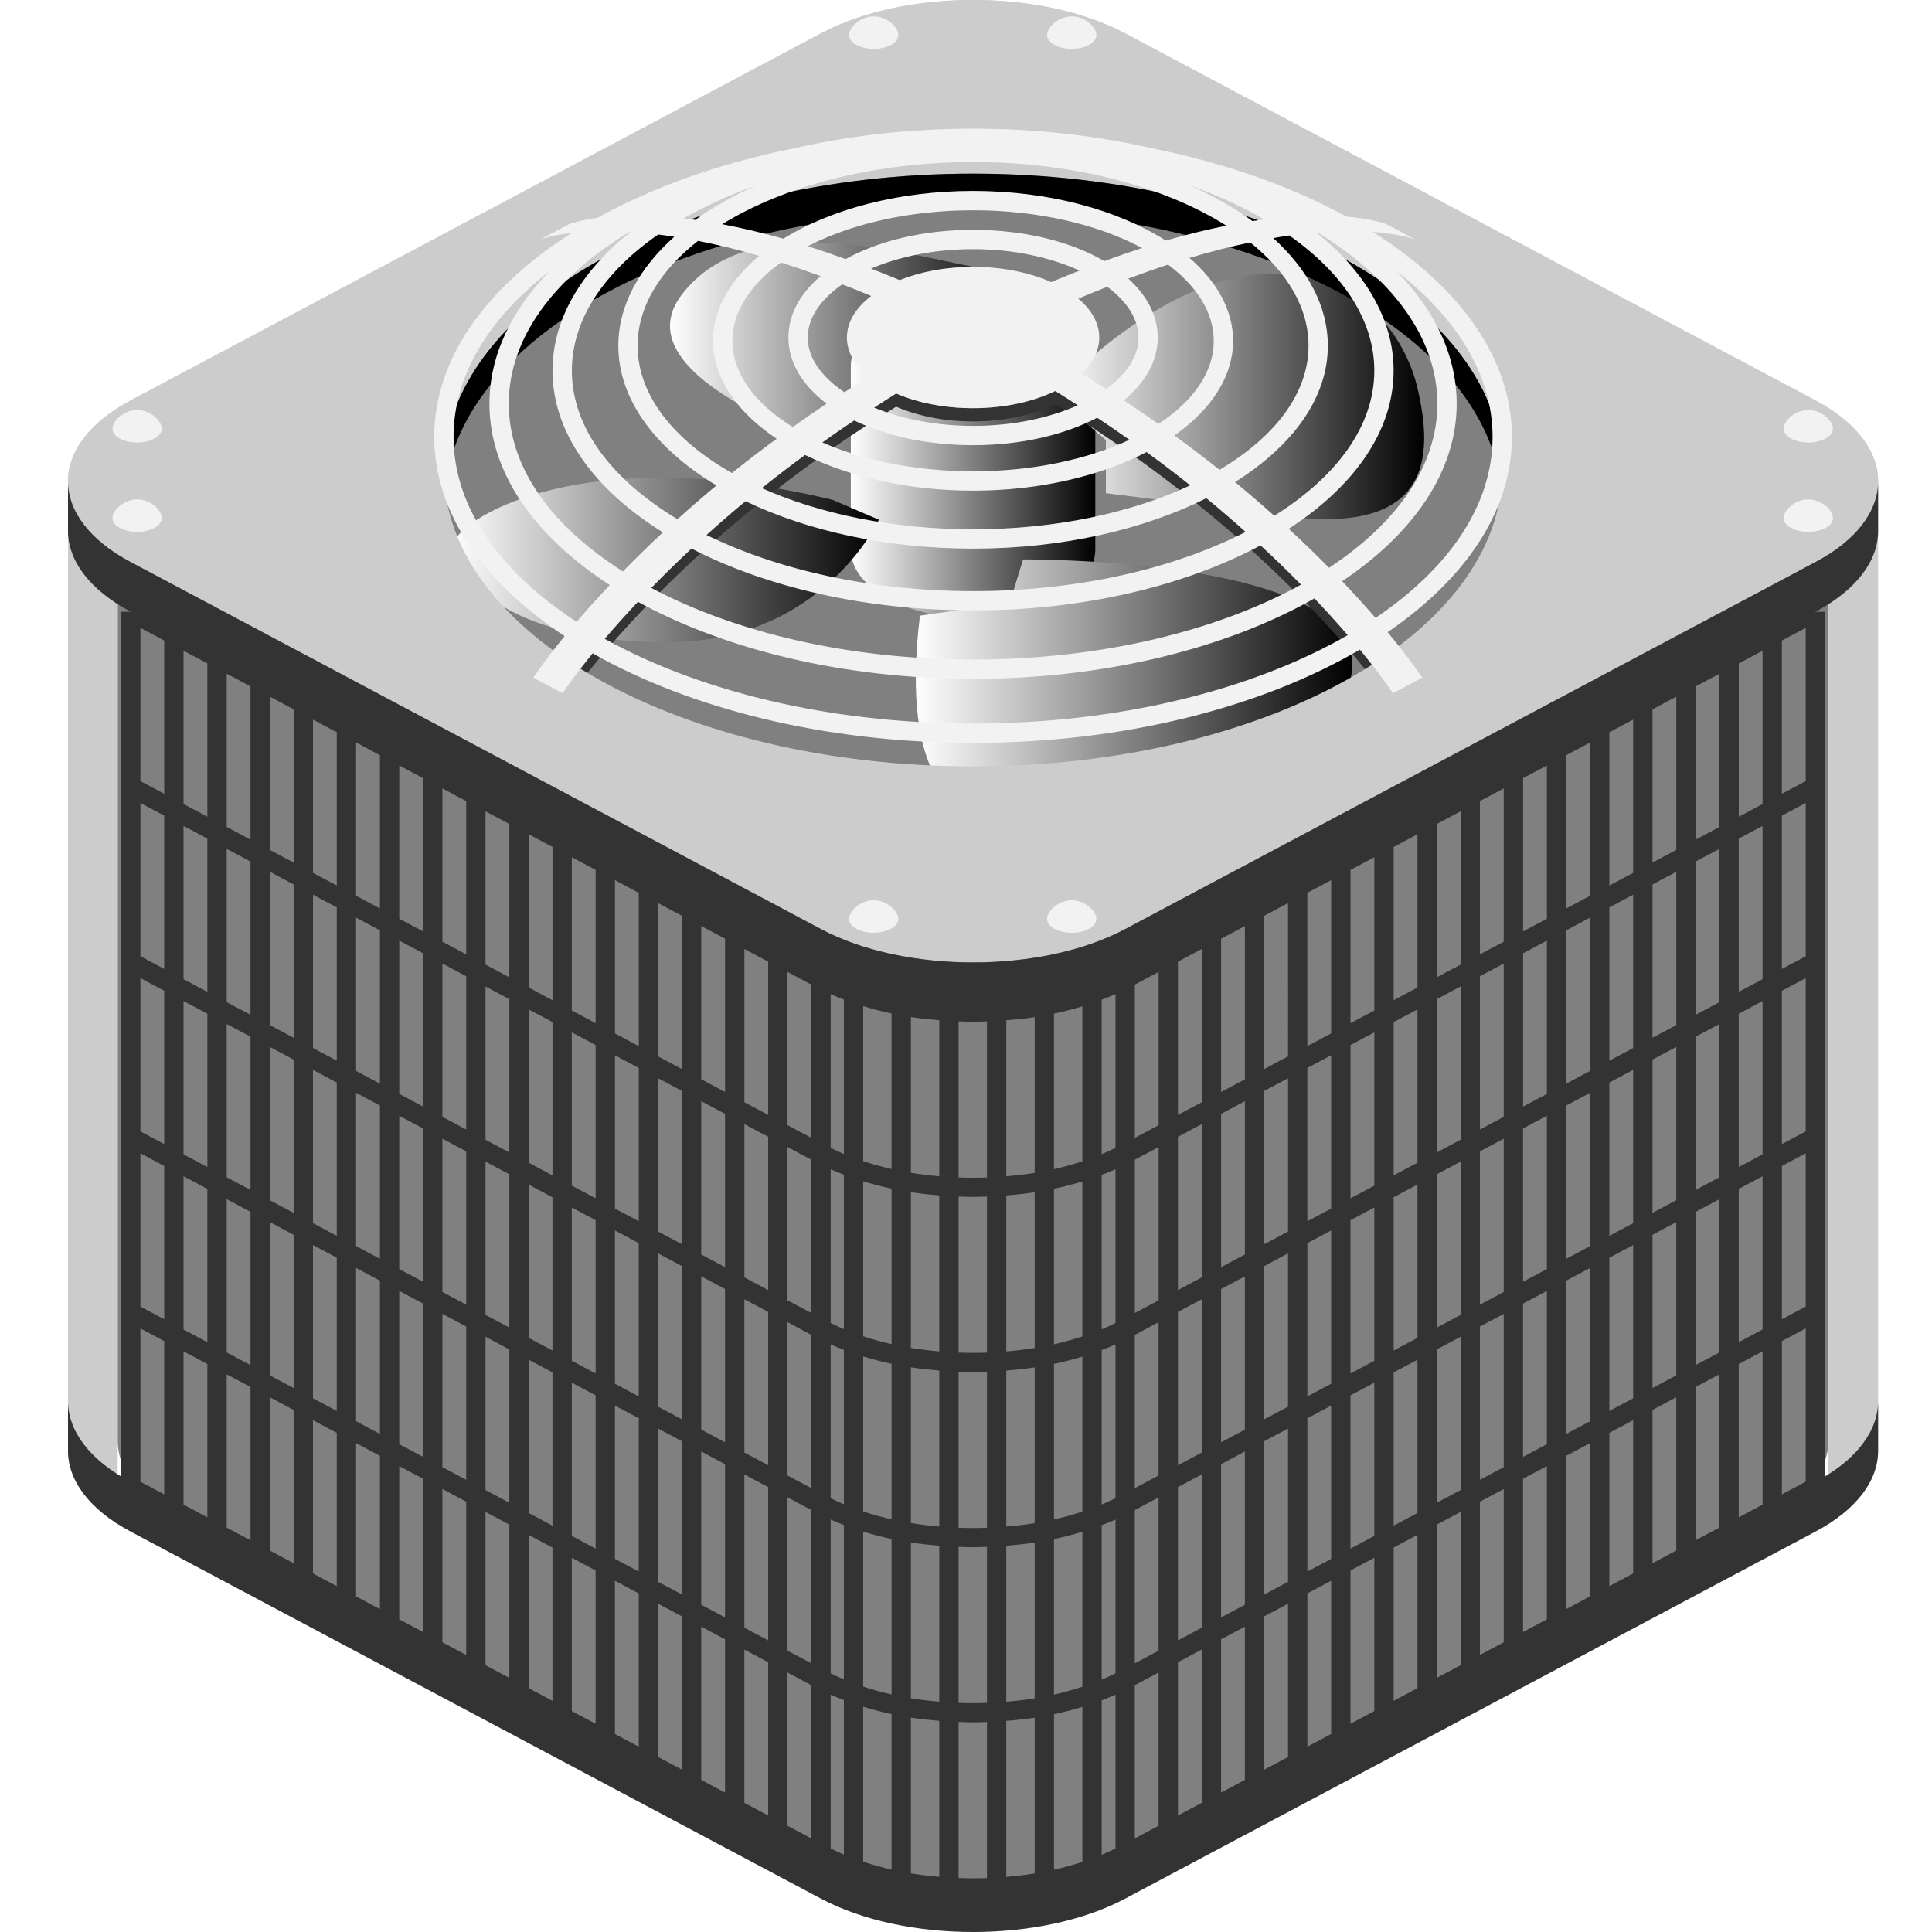 <svg version="1.1" id="Layer_1" xmlns="http://www.w3.org/2000/svg" xmlns:xlink="http://www.w3.org/1999/xlink" x="0px" y="0px" viewBox="0 0 100 100" xml:space="preserve"><desc>Copyright Opto 22</desc> 
<g>
<g id="dark">
	<path fill="#808080" d="M6.09,74.573c0,1.434,1.023,2.868,3.069,3.956l33.767,17.954c4.092,2.176,10.787,2.176,14.879,0
		l33.767-17.954c2.046-1.088,3.069-2.522,3.069-3.956V27.142c0-1.434-1.023-2.868-3.069-3.956L57.805,5.232
		c-4.092-2.176-10.787-2.176-14.879,0L9.159,23.186c-2.046,1.088-3.069,2.522-3.069,3.956V74.573z"></path>
</g>
<g id="linear">
	<linearGradient class="linear" id="SVGID_1_" gradientUnits="userSpaceOnUse" x1="34.68" y1="19.466" x2="52.919" y2="19.466">
		<stop offset="0" style="stop-color:#FFFFFF"></stop>
		<stop offset="1" style="stop-color:#000000"></stop>
	</linearGradient>
	<path class="linear" fill="url(#SVGID_1_)" d="M43.868,23.299c0,0-12.001-3.6-8.572-8.058s11.026-2.218,15.07-1.429
		c4.044,0.789,2.074,12.572,2.074,12.572"></path>
	<linearGradient class="linear" id="SVGID_2_" gradientUnits="userSpaceOnUse" x1="44.038" y1="23.699" x2="56.693" y2="23.699">
		<stop offset="0" style="stop-color:#FFFFFF"></stop>
		<stop offset="1" style="stop-color:#000000"></stop>
	</linearGradient>
	<path class="linear" fill="url(#SVGID_2_)" d="M44.038,18.956c0-1.957,2.833-3.543,6.327-3.543c3.494,0,6.327,1.586,6.327,3.543v9.486
		c0,1.957-2.833,3.543-6.327,3.543c-3.494,0-6.327-1.586-6.327-3.543V18.956z"></path>
	<linearGradient class="linear" id="SVGID_3_" gradientUnits="userSpaceOnUse" x1="23.346" y1="28.987" x2="45.489" y2="28.987">
		<stop offset="0" style="stop-color:#FFFFFF"></stop>
		<stop offset="1" style="stop-color:#000000"></stop>
	</linearGradient>
	<path class="linear" fill="url(#SVGID_3_)" d="M45.489,26.899c0,0-2.914,6.343-10.972,6.343s-10.629-3.257-11.144-4.629s6.172-6,19.716-2.743"></path>
	<linearGradient class="linear" id="SVGID_4_" gradientUnits="userSpaceOnUse" x1="47.402" y1="35.453" x2="69.996" y2="35.453">
		<stop offset="0" style="stop-color:#FFFFFF"></stop>
		<stop offset="1" style="stop-color:#000000"></stop>
	</linearGradient>
	<path class="linear" fill="url(#SVGID_4_)" d="M52.268,31.185l0.686-2.229c0,0,20.744-0.171,16.458,7.372s-19.544,5.315-19.544,5.315
		s-3.329-0.971-2.252-9.775"></path>
	<linearGradient class="linear" id="SVGID_5_" gradientUnits="userSpaceOnUse" x1="54.497" y1="20.517" x2="73.716" y2="20.517">
		<stop offset="0" style="stop-color:#FFFFFF"></stop>
		<stop offset="1" style="stop-color:#000000"></stop>
	</linearGradient>
	<path class="linear" fill="url(#SVGID_5_)" d="M54.497,20.384c0,0,5.143-5.658,10.458-6.172s7.765,3.161,8.401,5.829
		c0.857,3.6,0.857,8.058-7.886,6.515l-8.229-1.029v-2.743"></path>
</g>
<g id="shape">
	<path fill="#CCCCCC" d="M93.964,20.723L58.237,1.726c-4.329-2.302-11.413-2.302-15.743,0L6.767,20.723
		c-4.329,2.302-4.329,6.069,0,8.371L42.494,48.09c4.329,2.302,11.413,2.302,15.743,0l35.727-18.996
		C98.293,26.791,98.293,23.025,93.964,20.723z M50.366,39.666c-15.127,0-27.39-6.867-27.39-15.339
		c0-8.471,12.263-15.339,27.39-15.339c15.127,0,27.39,6.867,27.39,15.339C77.756,32.799,65.493,39.666,50.366,39.666z"></path>
	<path fill="#CCCCCC" d="M93.964,20.723L58.237,1.726c-4.329-2.302-11.414-2.302-15.743,0L6.767,20.723
		c-2.165,1.151-3.247,2.668-3.247,4.185v50.184c0,1.348,0.86,2.695,2.57,3.787V27.142c0-1.434,1.023-2.868,3.069-3.956L42.926,5.232
		c4.092-2.176,10.787-2.176,14.879,0l33.767,17.954c2.046,1.088,3.069,2.522,3.069,3.956v51.737c1.71-1.091,2.57-2.438,2.57-3.787
		V24.908C97.211,23.391,96.129,21.874,93.964,20.723z"></path>
</g>
<g id="shadow">
	<path fill="#333333" d="M3.52,72.52c0,1.517,1.082,3.034,3.247,4.185l35.727,18.996c4.329,2.302,11.413,2.302,15.743,0
		l35.727-18.996c2.165-1.151,3.247-2.668,3.247-4.185v2.572c0,1.517-1.082,3.034-3.247,4.185L58.237,98.274
		c-4.329,2.302-11.413,2.302-15.743,0L6.767,79.277c-2.165-1.151-3.247-2.668-3.247-4.185V72.52z"></path>
	<path fill="#333333" d="M3.52,24.908c0,1.517,1.082,3.034,3.247,4.185L42.494,48.09c4.329,2.302,11.413,2.302,15.743,0
		l35.727-18.996c2.165-1.151,3.247-2.668,3.247-4.185v2.572c0,1.517-1.082,3.034-3.247,4.185L58.237,50.661
		c-4.329,2.302-11.413,2.302-15.743,0L6.767,31.665C4.603,30.514,3.52,28.997,3.52,27.48V24.908z"></path>
	<path fill="#333333" d="M94.464,77.611V31.665h-0.5l-0.234-0.441L58.003,50.22c-4.212,2.237-11.063,2.237-15.274,0L7.002,31.224
		l-0.234,0.441h-0.5v45.946h0.598L8.5,78.48v0.318h0.597l1.636,0.87v0.318h0.597l1.635,0.87v0.318h0.598l1.635,0.87v0.318h0.598
		l1.634,0.869v0.318h0.597l1.636,0.87v0.318h0.597l1.635,0.87v0.318h0.598l1.635,0.87v0.318h0.598l1.634,0.869v0.318h0.597
		l1.636,0.87v0.318h0.597l1.635,0.87v0.318h0.598l1.635,0.87v0.318h0.598l1.634,0.869v0.318h0.597l1.636,0.87v0.318h0.597
		l1.635,0.87v0.318h0.598l1.635,0.87v0.318h0.633c0.337,0.165,0.688,0.317,1.051,0.456v0.073h0.186c1.449,0.531,3.076,0.863,4.752,1
		v0.25h1v-0.192c0.25,0.009,0.499,0.019,0.749,0.019c2.277,0,4.551-0.362,6.501-1.077h0.156v-0.061
		c0.374-0.142,0.735-0.298,1.081-0.467h0.633v-0.318l1.635-0.87h0.597v-0.318l1.636-0.87h0.597v-0.318l1.636-0.87h0.596v-0.317
		l1.635-0.87h0.598V91.54l1.635-0.87h0.597v-0.318l1.636-0.87h0.597v-0.318l1.636-0.87h0.596v-0.317l1.635-0.87h0.598v-0.318
		l1.635-0.87h0.597v-0.318l1.636-0.87h0.597v-0.318l1.636-0.87h0.596V83.23l1.635-0.87h0.598v-0.318l1.635-0.87h0.597v-0.318
		l1.636-0.87h0.597v-0.318l1.636-0.87h0.596v-0.317l1.635-0.87H94.464z M44.679,87.298v-8.022c0.477,0.145,0.965,0.274,1.469,0.38
		v8.049C45.643,87.59,45.153,87.454,44.679,87.298z M46.148,88.72v8.049c-0.505-0.114-0.995-0.25-1.469-0.406V88.34
		C45.156,88.485,45.644,88.615,46.148,88.72z M93.464,58.562l-1.233,0.656v-7.934l1.233-0.656V58.562z M43.679,68.796
		c-0.235-0.099-0.462-0.206-0.685-0.317v-7.958c0.222,0.099,0.452,0.191,0.685,0.28V68.796z M44.679,61.143
		c0.477,0.145,0.965,0.274,1.469,0.38v8.05c-0.505-0.114-0.995-0.25-1.469-0.406V61.143z M41.994,67.961l-1.233-0.656v-7.934
		l1.233,0.656V67.961z M39.761,66.774l-1.232-0.655v-7.934l1.232,0.655V66.774z M37.528,65.586l-1.233-0.656v-7.934l1.233,0.656
		V65.586z M35.295,64.399l-1.232-0.655v-7.934l1.232,0.655V64.399z M33.063,63.212l-1.233-0.656v-7.934l1.233,0.656V63.212z
		 M30.829,62.024l-1.232-0.655v-7.934l1.232,0.655V62.024z M28.597,60.837l-1.233-0.656v-7.934l1.233,0.656V60.837z M26.363,59.65
		l-1.232-0.655V51.06l1.232,0.655V59.65z M24.131,58.463l-1.233-0.656v-7.934l1.233,0.656V58.463z M21.898,57.275l-1.232-0.655
		v-7.934l1.232,0.655V57.275z M19.665,56.088l-1.233-0.656v-7.934l1.233,0.656V56.088z M17.432,54.9l-1.232-0.655v-7.934
		l1.232,0.655V54.9z M15.199,53.713l-1.233-0.656v-7.934l1.233,0.656V53.713z M12.966,52.526l-1.232-0.655v-7.933l1.232,0.655
		V52.526z M10.734,51.339L9.5,50.683v-7.933l1.233,0.656V51.339z M10.734,52.471v7.934L9.5,59.749v-7.934L10.734,52.471z
		 M11.734,53.002l1.232,0.655v7.934l-1.232-0.655V53.002z M13.966,54.19l1.233,0.656v7.934l-1.233-0.656V54.19z M16.199,55.377
		l1.232,0.655v7.934l-1.232-0.655V55.377z M18.432,56.564l1.233,0.656v7.934l-1.233-0.656V56.564z M20.665,57.752l1.232,0.655v7.934
		l-1.232-0.655V57.752z M22.898,58.939l1.233,0.656v7.934l-1.233-0.656V58.939z M25.131,60.126l1.232,0.655v7.934l-1.232-0.655
		V60.126z M27.363,61.313l1.233,0.656v7.934l-1.233-0.656V61.313z M29.597,62.501l1.232,0.655v7.934l-1.232-0.655V62.501z
		 M31.829,63.688l1.233,0.656v7.934l-1.233-0.656V63.688z M34.063,64.876l1.232,0.655v7.934l-1.232-0.655V64.876z M36.295,66.063
		l1.233,0.656v7.933l-1.233-0.656V66.063z M38.528,67.25l1.232,0.655v7.933l-1.232-0.655V67.25z M40.761,68.437l1.233,0.656v7.933
		l-1.233-0.656V68.437z M42.994,69.587c0.222,0.099,0.452,0.19,0.685,0.28v7.994c-0.235-0.099-0.462-0.206-0.685-0.317V69.587z
		 M44.679,70.21c0.477,0.145,0.965,0.274,1.469,0.38v8.049c-0.505-0.114-0.995-0.25-1.469-0.406V70.21z M47.148,70.772
		c0.483,0.075,0.974,0.127,1.469,0.167v8.075c-0.496-0.043-0.986-0.102-1.469-0.181V70.772z M49.616,70.998
		c0.25,0.009,0.499,0.019,0.749,0.019c0.24,0,0.48-0.01,0.72-0.018v8.078c-0.489,0.017-0.979,0.017-1.469-0.001V70.998z
		 M52.085,70.941c0.494-0.04,0.986-0.091,1.469-0.165v8.062c-0.482,0.079-0.973,0.136-1.469,0.178V70.941z M54.554,70.595
		c0.503-0.105,0.992-0.232,1.469-0.376v8.022c-0.474,0.155-0.964,0.292-1.469,0.404V70.595z M88.998,51.87l-1.233,0.656v-7.934
		l1.233-0.656V51.87z M89.998,43.405l1.232-0.655v7.933l-1.232,0.655V43.405z M86.765,53.058l-1.232,0.655V45.78l1.232-0.655V53.058
		z M84.532,54.245l-1.233,0.656v-7.934l1.233-0.656V54.245z M82.299,55.433l-1.232,0.655v-7.934l1.232-0.655V55.433z M80.067,56.62
		l-1.233,0.656v-7.934l1.233-0.656V56.62z M77.833,57.807l-1.232,0.655v-7.934l1.232-0.655V57.807z M75.601,58.994l-1.233,0.656
		v-7.934l1.233-0.656V58.994z M73.367,60.182l-1.232,0.655v-7.934l1.232-0.655V60.182z M71.135,61.369l-1.233,0.656v-7.934
		l1.233-0.656V61.369z M68.901,62.556l-1.232,0.655v-7.934l1.232-0.655V62.556z M66.669,63.744l-1.233,0.656v-7.934l1.233-0.656
		V63.744z M64.436,64.931l-1.232,0.655v-7.934l1.232-0.655V64.931z M62.203,66.118l-1.233,0.656V58.84l1.233-0.656V66.118z
		 M59.97,67.306l-1.232,0.655v-7.934l1.232-0.655V67.306z M57.737,68.479c-0.232,0.115-0.469,0.226-0.715,0.329v-7.995
		c0.243-0.092,0.483-0.188,0.715-0.291V68.479z M56.023,69.176c-0.474,0.155-0.964,0.292-1.469,0.404v-8.051
		c0.503-0.105,0.992-0.232,1.469-0.376V69.176z M57.023,69.879c0.243-0.092,0.483-0.188,0.715-0.291v7.957
		c-0.232,0.115-0.469,0.226-0.715,0.329V69.879z M58.737,69.093l1.232-0.655v7.933l-1.232,0.655V69.093z M60.97,67.906l1.233-0.656
		v7.933L60.97,75.84V67.906z M63.203,66.719l1.232-0.655v7.934l-1.232,0.655V66.719z M65.436,65.531l1.233-0.656v7.934l-1.233,0.656
		V65.531z M67.669,64.344l1.232-0.655v7.934l-1.232,0.655V64.344z M69.901,63.157l1.233-0.656v7.934l-1.233,0.656V63.157z
		 M72.135,61.969l1.232-0.655v7.934l-1.232,0.655V61.969z M74.367,60.782l1.233-0.656v7.934l-1.233,0.656V60.782z M76.601,59.595
		l1.232-0.655v7.934l-1.232,0.655V59.595z M78.833,58.408l1.233-0.656v7.934l-1.233,0.656V58.408z M81.067,57.22l1.232-0.655v7.934
		l-1.232,0.655V57.22z M83.299,56.033l1.233-0.656v7.934l-1.233,0.656V56.033z M85.532,54.845l1.232-0.655v7.934l-1.232,0.655
		V54.845z M87.765,53.658l1.233-0.656v7.934l-1.233,0.656V53.658z M89.998,52.471l1.232-0.655v7.934l-1.232,0.655V52.471z
		 M93.464,49.496l-1.233,0.656v-7.933l1.233-0.656V49.496z M93.464,40.43l-1.233,0.656v-7.933l1.233-0.656V40.43z M91.231,41.618
		l-1.232,0.655V34.34l1.232-0.655V41.618z M88.998,42.805l-1.233,0.656v-7.933l1.233-0.656V42.805z M86.765,43.992l-1.232,0.655
		v-7.933l1.232-0.655V43.992z M84.532,45.179l-1.233,0.656v-7.933l1.233-0.656V45.179z M82.299,46.367l-1.232,0.655v-7.933
		l1.232-0.655V46.367z M80.067,47.554l-1.233,0.656v-7.933l1.233-0.656V47.554z M77.833,48.741l-1.232,0.655v-7.933l1.232-0.655
		V48.741z M75.601,49.928l-1.233,0.656v-7.933l1.233-0.656V49.928z M73.367,51.116l-1.232,0.655v-7.933l1.232-0.655V51.116z
		 M71.135,52.303l-1.233,0.656v-7.933l1.233-0.656V52.303z M68.901,53.49l-1.232,0.655v-7.933l1.232-0.655V53.49z M66.669,54.677
		l-1.233,0.656V47.4l1.233-0.656V54.677z M64.436,55.865l-1.232,0.655v-7.933l1.232-0.655V55.865z M62.203,57.052l-1.233,0.656
		v-7.933l1.233-0.656V57.052z M59.97,58.239l-1.232,0.655v-7.933l1.232-0.655V58.239z M57.737,59.413
		c-0.232,0.116-0.469,0.226-0.715,0.329v-7.995c0.243-0.092,0.483-0.188,0.715-0.291V59.413z M56.023,60.11
		c-0.474,0.155-0.964,0.292-1.469,0.405v-8.052c0.503-0.105,0.992-0.232,1.469-0.376V60.11z M53.554,60.708
		c-0.482,0.079-0.973,0.136-1.469,0.178V52.81c0.494-0.04,0.986-0.091,1.469-0.165V60.708z M53.554,61.71v8.063
		c-0.482,0.079-0.973,0.136-1.469,0.178v-8.076C52.58,61.836,53.071,61.784,53.554,61.71z M51.085,70.012
		c-0.489,0.017-0.979,0.017-1.469-0.001v-8.079c0.25,0.009,0.499,0.019,0.749,0.019c0.24,0,0.48-0.01,0.72-0.018V70.012z
		 M48.616,69.949c-0.496-0.043-0.986-0.102-1.469-0.181v-8.061c0.483,0.075,0.974,0.127,1.469,0.167V69.949z M47.148,60.703V52.64
		c0.483,0.075,0.974,0.127,1.469,0.167v8.077C48.121,60.842,47.63,60.783,47.148,60.703z M46.148,60.508
		c-0.505-0.114-0.995-0.25-1.469-0.407v-8.023c0.477,0.145,0.965,0.274,1.469,0.38V60.508z M43.679,59.73
		c-0.235-0.099-0.462-0.206-0.685-0.317v-7.957c0.222,0.099,0.452,0.19,0.685,0.28V59.73z M41.994,58.895l-1.233-0.656v-7.933
		l1.233,0.656V58.895z M39.761,57.707l-1.232-0.655v-7.933l1.232,0.655V57.707z M37.528,56.52l-1.233-0.656v-7.933l1.233,0.656
		V56.52z M35.295,55.333l-1.232-0.655v-7.933l1.232,0.655V55.333z M33.063,54.146l-1.233-0.656v-7.933l1.233,0.656V54.146z
		 M30.829,52.958l-1.232-0.655V44.37l1.232,0.655V52.958z M28.597,51.771l-1.233-0.656v-7.933l1.233,0.656V51.771z M26.363,50.584
		l-1.232-0.655v-7.933l1.232,0.655V50.584z M24.131,49.397l-1.233-0.656v-7.933l1.233,0.656V49.397z M21.898,48.209l-1.232-0.655
		v-7.933l1.232,0.655V48.209z M19.665,47.022l-1.233-0.656v-7.933l1.233,0.656V47.022z M17.432,45.835l-1.232-0.655v-7.933
		l1.232,0.655V45.835z M15.199,44.648l-1.233-0.656v-7.933l1.233,0.656V44.648z M12.966,43.46l-1.232-0.655v-7.933l1.232,0.655
		V43.46z M10.734,42.273L9.5,41.617v-7.933l1.233,0.656V42.273z M8.5,41.086L7.268,40.43v-7.933L8.5,33.152V41.086z M8.5,42.218
		v7.933l-1.232-0.655v-7.933L8.5,42.218z M8.5,51.283v7.934l-1.232-0.655v-7.934L8.5,51.283z M7.268,59.694L8.5,60.35v7.933
		l-1.232-0.655V59.694z M9.5,60.881l1.233,0.656v7.933L9.5,68.815V60.881z M11.734,62.069l1.232,0.655v7.933l-1.232-0.655V62.069z
		 M13.966,63.256l1.233,0.656v7.933l-1.233-0.656V63.256z M16.199,64.443l1.232,0.655v7.933l-1.232-0.655V64.443z M18.432,65.63
		l1.233,0.656v7.933l-1.233-0.656V65.63z M20.665,66.818l1.232,0.655v7.933l-1.232-0.655V66.818z M22.898,68.005l1.233,0.656v7.933
		l-1.233-0.656V68.005z M25.131,69.192l1.232,0.655v7.933l-1.232-0.655V69.192z M27.363,70.379l1.233,0.656v7.933l-1.233-0.656
		V70.379z M29.597,71.567l1.232,0.655v7.933L29.597,79.5V71.567z M31.829,72.754l1.233,0.656v7.933l-1.233-0.656V72.754z
		 M34.063,73.941l1.232,0.655v7.933l-1.232-0.655V73.941z M36.295,75.128l1.233,0.656v7.933l-1.233-0.656V75.128z M38.528,76.316
		l1.232,0.655v7.933l-1.232-0.655V76.316z M40.761,77.503l1.233,0.656v7.933l-1.233-0.656V77.503z M42.994,78.653
		c0.222,0.099,0.452,0.19,0.685,0.28v7.995c-0.235-0.099-0.462-0.206-0.685-0.317V78.653z M47.148,79.838
		c0.483,0.075,0.974,0.127,1.469,0.167v8.076c-0.496-0.043-0.986-0.102-1.469-0.181V79.838z M49.616,80.063
		c0.25,0.009,0.499,0.019,0.749,0.019c0.24,0,0.48-0.01,0.72-0.018v8.079c-0.489,0.017-0.979,0.017-1.469-0.001V80.063z
		 M52.085,80.007c0.494-0.04,0.986-0.091,1.469-0.165v8.062c-0.482,0.079-0.973,0.136-1.469,0.178V80.007z M53.554,88.907v8.062
		c-0.482,0.079-0.973,0.136-1.469,0.178v-8.075C52.58,89.033,53.071,88.981,53.554,88.907z M54.554,88.726
		c0.503-0.105,0.992-0.232,1.469-0.376v8.022c-0.474,0.155-0.964,0.292-1.469,0.404V88.726z M54.554,87.711V79.66
		c0.503-0.105,0.992-0.232,1.469-0.376v8.022C55.548,87.462,55.059,87.598,54.554,87.711z M57.023,78.944
		c0.243-0.092,0.483-0.188,0.715-0.291v7.957c-0.232,0.115-0.469,0.226-0.715,0.329V78.944z M58.737,78.159l1.232-0.655v7.933
		l-1.232,0.655V78.159z M60.97,76.972l1.233-0.656v7.933l-1.233,0.656V76.972z M63.203,75.784l1.232-0.655v7.933l-1.232,0.655
		V75.784z M65.436,74.597l1.233-0.656v7.933l-1.233,0.656V74.597z M67.669,73.41l1.232-0.655v7.933l-1.232,0.655V73.41z
		 M69.901,72.223l1.233-0.656V79.5l-1.233,0.656V72.223z M72.135,71.035l1.232-0.655v7.933l-1.232,0.655V71.035z M74.367,69.848
		l1.233-0.656v7.933l-1.233,0.656V69.848z M76.601,68.661l1.232-0.655v7.933l-1.232,0.655V68.661z M78.833,67.474l1.233-0.656v7.933
		l-1.233,0.656V67.474z M81.067,66.286l1.232-0.655v7.933l-1.232,0.655V66.286z M83.299,65.099l1.233-0.656v7.933l-1.233,0.656
		V65.099z M85.532,63.912l1.232-0.655v7.933l-1.232,0.655V63.912z M87.765,62.725l1.233-0.656v7.933l-1.233,0.656V62.725z
		 M89.998,61.537l1.232-0.655v7.933l-1.232,0.655V61.537z M92.231,60.35l1.233-0.656v7.933l-1.233,0.656V60.35z M51.085,52.867
		v8.081c-0.489,0.017-0.98,0.017-1.469-0.001v-8.081c0.25,0.009,0.499,0.019,0.749,0.019C50.606,52.885,50.845,52.875,51.085,52.867
		z M7.268,76.693V68.76L8.5,69.415v7.933L7.268,76.693z M9.5,77.88v-7.933l1.233,0.656v7.933L9.5,77.88z M11.734,79.068v-7.933
		l1.232,0.655v7.933L11.734,79.068z M13.966,80.255v-7.933l1.233,0.656v7.933L13.966,80.255z M16.199,81.442v-7.933l1.232,0.655
		v7.933L16.199,81.442z M18.432,82.629v-7.933l1.233,0.656v7.933L18.432,82.629z M20.665,83.817v-7.933l1.232,0.655v7.933
		L20.665,83.817z M22.898,85.004V77.07l1.233,0.656v7.933L22.898,85.004z M25.131,86.191v-7.933l1.232,0.655v7.933L25.131,86.191z
		 M27.363,87.378v-7.933l1.233,0.656v7.933L27.363,87.378z M29.597,88.566v-7.933l1.232,0.655v7.933L29.597,88.566z M31.829,89.753
		v-7.933l1.233,0.656v7.933L31.829,89.753z M34.063,90.94v-7.933l1.232,0.655v7.933L34.063,90.94z M36.295,92.127v-7.933
		l1.233,0.656v7.933L36.295,92.127z M38.528,93.315v-7.933l1.232,0.655v7.933L38.528,93.315z M40.761,94.502v-7.933l1.233,0.656
		v7.933L40.761,94.502z M42.994,95.675v-7.957c0.222,0.099,0.452,0.19,0.685,0.28v7.995C43.443,95.893,43.217,95.786,42.994,95.675z
		 M47.148,96.964v-8.061c0.483,0.075,0.974,0.127,1.469,0.167v8.076C48.121,97.103,47.63,97.044,47.148,96.964z M49.616,97.207
		v-8.079c0.25,0.009,0.499,0.019,0.749,0.019c0.24,0,0.48-0.01,0.72-0.018v8.079C50.596,97.225,50.106,97.225,49.616,97.207z
		 M57.023,88.009c0.243-0.092,0.483-0.188,0.715-0.291v7.957c-0.232,0.115-0.469,0.226-0.715,0.329V88.009z M58.737,87.224
		l1.232-0.655v7.933l-1.232,0.655V87.224z M60.97,86.037l1.233-0.656v7.933L60.97,93.97V86.037z M63.203,84.85l1.232-0.655v7.933
		l-1.232,0.655V84.85z M65.436,83.663l1.233-0.656v7.933l-1.233,0.656V83.663z M67.669,82.475l1.232-0.655v7.933l-1.232,0.655
		V82.475z M69.901,81.288l1.233-0.656v7.933l-1.233,0.656V81.288z M72.135,80.1l1.232-0.655v7.933l-1.232,0.655V80.1z
		 M74.367,78.913l1.233-0.656v7.933l-1.233,0.656V78.913z M76.601,77.726l1.232-0.655v7.933l-1.232,0.655V77.726z M78.833,76.539
		l1.233-0.656v7.933l-1.233,0.656V76.539z M81.067,75.351l1.232-0.655v7.933l-1.232,0.655V75.351z M83.299,74.164l1.233-0.656v7.933
		l-1.233,0.656V74.164z M85.532,72.977l1.232-0.655v7.933l-1.232,0.655V72.977z M87.765,71.79l1.233-0.656v7.933l-1.233,0.656V71.79
		z M89.998,70.602l1.232-0.655v7.933l-1.232,0.655V70.602z M92.231,69.415l1.233-0.656v7.933l-1.233,0.656V69.415z"></path>
	<g>
		<path d="M50.366,10.875c14.561,0,26.463,6.364,27.334,14.396c0.034-0.312,0.057-0.626,0.057-0.943
			c0-8.471-12.263-15.339-27.39-15.339c-15.127,0-27.39,6.867-27.39,15.339c0,0.317,0.023,0.631,0.057,0.943
			C23.903,17.239,35.804,10.875,50.366,10.875z"></path>
	</g>
	<path fill="#333333" d="M54.629,20.237c-1.144,0.553-2.632,0.89-4.263,0.89c-1.5,0-2.878-0.286-3.981-0.763
		C37.241,26,32.021,32.04,30.046,34.606c0.12,0.075,0.242,0.148,0.365,0.222c2.208-2.777,7.337-8.454,15.973-13.777
		c1.103,0.476,2.481,0.763,3.981,0.763c1.631,0,3.118-0.337,4.263-0.89c8.555,5.233,13.709,10.838,16.019,13.706
		c0.122-0.076,0.246-0.15,0.365-0.227C68.909,31.707,63.659,25.761,54.629,20.237z"></path>
</g>
<g id="light">
	<path fill="#F2F2F2" d="M78.256,22.613c0-4.077-2.729-7.799-7.201-10.61c1.496,0.113,2.216,0.402,2.216,0.402l-1.515-0.805
		c0,0-0.675-0.267-2.059-0.388c-2.836-1.551-6.245-2.766-10.029-3.529c-2.878-0.658-6.015-1.023-9.302-1.023
		c-3.286,0-6.423,0.366-9.301,1.023c-3.838,0.773-7.29,2.011-10.149,3.594c-0.975,0.133-1.453,0.323-1.453,0.323l-1.515,0.805
		c0,0,0.538-0.217,1.649-0.349c-4.424,2.804-7.12,6.504-7.12,10.557c0,3.937,2.548,7.539,6.749,10.313
		c-1.094,1.339-1.62,2.15-1.62,2.15l1.515,0.805c0,0,0.505-0.778,1.552-2.065c5.049,2.862,12.014,4.635,19.695,4.635
		c7.851,0,14.949-1.854,20.022-4.828c1.152,1.401,1.711,2.259,1.711,2.259l1.515-0.805c0,0-0.588-0.899-1.792-2.356
		C75.837,29.976,78.256,26.452,78.256,22.613z M67.729,17.894c0,2.478-1.756,4.73-4.605,6.424c-0.738-0.587-1.515-1.179-2.337-1.777
		c1.896-1.337,3.037-3.043,3.037-4.9c0-1.586-0.833-3.061-2.256-4.291c1.137-0.339,2.182-0.6,3.144-0.801
		C66.613,14.073,67.729,15.913,67.729,17.894z M36.131,12.468c0.965,0.189,2.016,0.44,3.164,0.772
		c-1.502,1.252-2.388,2.767-2.388,4.401c0,1.937,1.248,3.707,3.293,5.068c-0.815,0.597-1.585,1.189-2.316,1.775
		c-3.015-1.71-4.881-4.031-4.881-6.59C33.003,15.877,34.165,14.008,36.131,12.468z M62.823,17.641c0,1.635-1.077,3.135-2.865,4.305
		c-0.58-0.408-1.17-0.817-1.79-1.225c1.105-0.91,1.756-2.027,1.756-3.25c0-1.135-0.56-2.179-1.523-3.051
		c0.714-0.267,1.398-0.508,2.057-0.723C61.94,14.808,62.823,16.168,62.823,17.641z M41.807,17.47c0-1.024,0.676-1.979,1.787-2.751
		c0.492,0.193,0.98,0.381,1.497,0.601c-0.787,0.604-1.256,1.346-1.256,2.15c0,0.756,0.41,1.458,1.112,2.041
		c-0.427,0.263-0.826,0.527-1.237,0.791C42.527,19.517,41.807,18.529,41.807,17.47z M58.925,17.47c0,0.988-0.63,1.912-1.673,2.67
		c-0.422-0.269-0.833-0.539-1.273-0.806c0.579-0.546,0.918-1.182,0.918-1.863c0-0.745-0.4-1.437-1.083-2.015
		c0.518-0.223,1.007-0.414,1.5-0.611C58.32,15.593,58.925,16.501,58.925,17.47z M54.409,14.601
		c-1.113-0.493-2.515-0.789-4.044-0.789c-1.419,0-2.728,0.256-3.798,0.686c-0.512-0.217-0.995-0.403-1.483-0.594
		c1.467-0.627,3.307-1.008,5.281-1.008c2.079,0,4.01,0.423,5.512,1.11C55.394,14.198,54.917,14.384,54.409,14.601z M46.385,20.365
		c1.103,0.476,2.481,0.763,3.981,0.763c1.631,0,3.118-0.337,4.263-0.89c0.401,0.245,0.774,0.493,1.16,0.739
		c-1.489,0.663-3.386,1.067-5.423,1.067c-1.905,0-3.683-0.357-5.123-0.945C45.622,20.853,45.99,20.608,46.385,20.365z
		 M50.365,23.043c2.502,0,4.744-0.538,6.431-1.425c0.577,0.382,1.125,0.764,1.667,1.146c-2.18,1.015-5.006,1.632-8.098,1.632
		c-2.952,0-5.664-0.562-7.801-1.496c0.534-0.379,1.074-0.759,1.642-1.138C45.86,22.564,47.998,23.043,50.365,23.043z M57.159,13.514
		c-1.72-1.004-4.111-1.617-6.794-1.617c-2.584,0-4.891,0.573-6.595,1.512c-0.68-0.246-1.333-0.468-1.961-0.666
		c2.234-1.149,5.242-1.859,8.557-1.859c3.406,0,6.496,0.747,8.747,1.953C58.486,13.038,57.835,13.264,57.159,13.514z M42.472,14.29
		c-1.052,0.896-1.665,1.988-1.665,3.179c0,1.303,0.738,2.485,1.978,3.425c-0.605,0.403-1.182,0.806-1.749,1.208
		c-1.94-1.192-3.128-2.751-3.128-4.462c0-1.522,0.944-2.923,2.515-4.054C41.078,13.796,41.76,14.029,42.472,14.29z M41.668,23.549
		c2.348,1.15,5.382,1.847,8.697,1.847c3.454,0,6.598-0.76,8.983-1.997c0.795,0.579,1.545,1.153,2.261,1.722
		c-3.033,1.415-6.956,2.275-11.244,2.275c-4.143,0-7.948-0.801-10.935-2.131C40.138,24.699,40.882,24.127,41.668,23.549z
		 M60.343,12.453c-2.465-1.573-6.018-2.57-9.977-2.57c-3.876,0-7.365,0.955-9.823,2.471c-1.149-0.324-2.202-0.568-3.163-0.748
		c3.183-1.968,7.818-3.217,12.986-3.217c5.235,0,9.925,1.28,13.112,3.292C62.519,11.873,61.479,12.123,60.343,12.453z M39.15,9.596
		c-1.175,0.521-2.238,1.118-3.162,1.784c-0.215-0.03-0.409-0.048-0.613-0.071C36.505,10.66,37.77,10.085,39.15,9.596z
		 M34.901,12.254c-1.825,1.631-2.897,3.564-2.897,5.64c0,2.803,1.941,5.347,5.08,7.232c-0.721,0.596-1.384,1.176-2.018,1.747
		c-3.383-2.03-5.467-4.725-5.467-7.688c0-2.661,1.679-5.105,4.468-7.048C34.334,12.17,34.613,12.21,34.901,12.254z M38.587,25.941
		c3.191,1.531,7.298,2.456,11.778,2.456c4.626,0,8.846-0.991,12.079-2.612c0.725,0.595,1.393,1.176,2.033,1.747
		c-3.709,1.894-8.661,3.063-14.111,3.063c-5.298,0-10.124-1.105-13.797-2.905C37.203,27.118,37.866,26.537,38.587,25.941z
		 M63.924,24.952c2.974-1.867,4.805-4.34,4.805-7.058c0-2.047-1.045-3.953-2.823-5.57c0.28-0.047,0.567-0.099,0.83-0.135
		c2.745,1.934,4.398,4.359,4.398,6.996c0,2.878-1.965,5.503-5.177,7.512C65.316,26.126,64.65,25.547,63.924,24.952z M64.828,11.444
		c-0.943-0.691-2.033-1.31-3.244-1.847c1.411,0.5,2.7,1.091,3.85,1.759C65.238,11.382,65.034,11.413,64.828,11.444z M32.586,12.001
		c0.014,0.001,0.029,0.002,0.043,0.003c-2.534,2.029-4.031,4.506-4.031,7.181c0,3.223,2.167,6.162,5.714,8.371
		c-0.762,0.707-1.445,1.38-2.071,2.021c-3.674-2.326-5.907-5.36-5.907-8.678C26.333,17.476,28.703,14.353,32.586,12.001z
		 M35.792,28.394c3.861,1.988,8.973,3.2,14.573,3.2c5.752,0,10.987-1.281,14.882-3.365c0.769,0.709,1.462,1.386,2.096,2.031
		c-4.351,2.395-10.356,3.878-16.978,3.878c-6.462,0-12.332-1.415-16.655-3.708C34.339,29.783,35.026,29.106,35.792,28.394z
		 M66.704,27.371c3.375-2.187,5.429-5.051,5.429-8.186c0-2.661-1.482-5.127-3.993-7.15c0.018-0.001,0.035-0.002,0.053-0.003
		c3.854,2.349,6.205,5.46,6.205,8.868c0,3.228-2.111,6.188-5.608,8.488C68.158,28.745,67.469,28.074,66.704,27.371z M23.476,22.613
		c0-3.191,1.84-6.147,4.957-8.569c-1.973,2.035-3.1,4.371-3.1,6.854c0,3.592,2.355,6.874,6.227,9.382
		c-0.654,0.693-1.229,1.335-1.716,1.906C25.876,29.6,23.476,26.259,23.476,22.613z M50.365,37.451
		c-7.446,0-14.193-1.679-19.067-4.387c0.487-0.573,1.061-1.217,1.719-1.916c4.503,2.467,10.617,3.988,17.348,3.988
		c6.892,0,13.141-1.593,17.673-4.164c0.654,0.689,1.231,1.33,1.723,1.902C64.863,35.692,57.982,37.451,50.365,37.451z
		 M71.198,31.983c-0.496-0.574-1.07-1.211-1.726-1.899c3.693-2.481,5.926-5.687,5.926-9.185c0-2.483-1.126-4.819-3.099-6.853
		c3.116,2.422,4.956,5.378,4.956,8.568C77.256,26.164,74.982,29.426,71.198,31.983z"></path>
	<path fill="#F2F2F2" d="M92.322,22.189c0-0.395,0.571-0.965,1.276-0.965s1.276,0.57,1.276,0.965c0,0.395-0.571,0.715-1.276,0.715
		S92.322,22.583,92.322,22.189z"></path>
	<path fill="#F2F2F2" d="M92.322,26.814c0-0.395,0.571-0.965,1.276-0.965s1.276,0.57,1.276,0.965c0,0.395-0.571,0.715-1.276,0.715
		S92.322,27.208,92.322,26.814z"></path>
	<path fill="#F2F2F2" d="M5.822,22.189c0-0.395,0.571-0.965,1.276-0.965s1.276,0.57,1.276,0.965c0,0.395-0.571,0.715-1.276,0.715
		S5.822,22.583,5.822,22.189z"></path>
	<path fill="#F2F2F2" d="M43.947,1.814c0-0.395,0.571-0.965,1.276-0.965S46.5,1.419,46.5,1.814s-0.571,0.715-1.276,0.715
		S43.947,2.208,43.947,1.814z"></path>
	<path fill="#F2F2F2" d="M54.197,1.814c0-0.395,0.571-0.965,1.276-0.965s1.276,0.57,1.276,0.965s-0.571,0.715-1.276,0.715
		S54.197,2.208,54.197,1.814z"></path>
	<path fill="#F2F2F2" d="M43.947,47.564c0-0.395,0.571-0.965,1.276-0.965s1.276,0.57,1.276,0.965c0,0.395-0.571,0.715-1.276,0.715
		S43.947,47.958,43.947,47.564z"></path>
	<path fill="#F2F2F2" d="M54.197,47.564c0-0.395,0.571-0.965,1.276-0.965s1.276,0.57,1.276,0.965c0,0.395-0.571,0.715-1.276,0.715
		S54.197,47.958,54.197,47.564z"></path>
	<path fill="#F2F2F2" d="M5.822,26.814c0-0.395,0.571-0.965,1.276-0.965s1.276,0.57,1.276,0.965c0,0.395-0.571,0.715-1.276,0.715
		S5.822,27.208,5.822,26.814z"></path>
</g>
</g>
</svg>